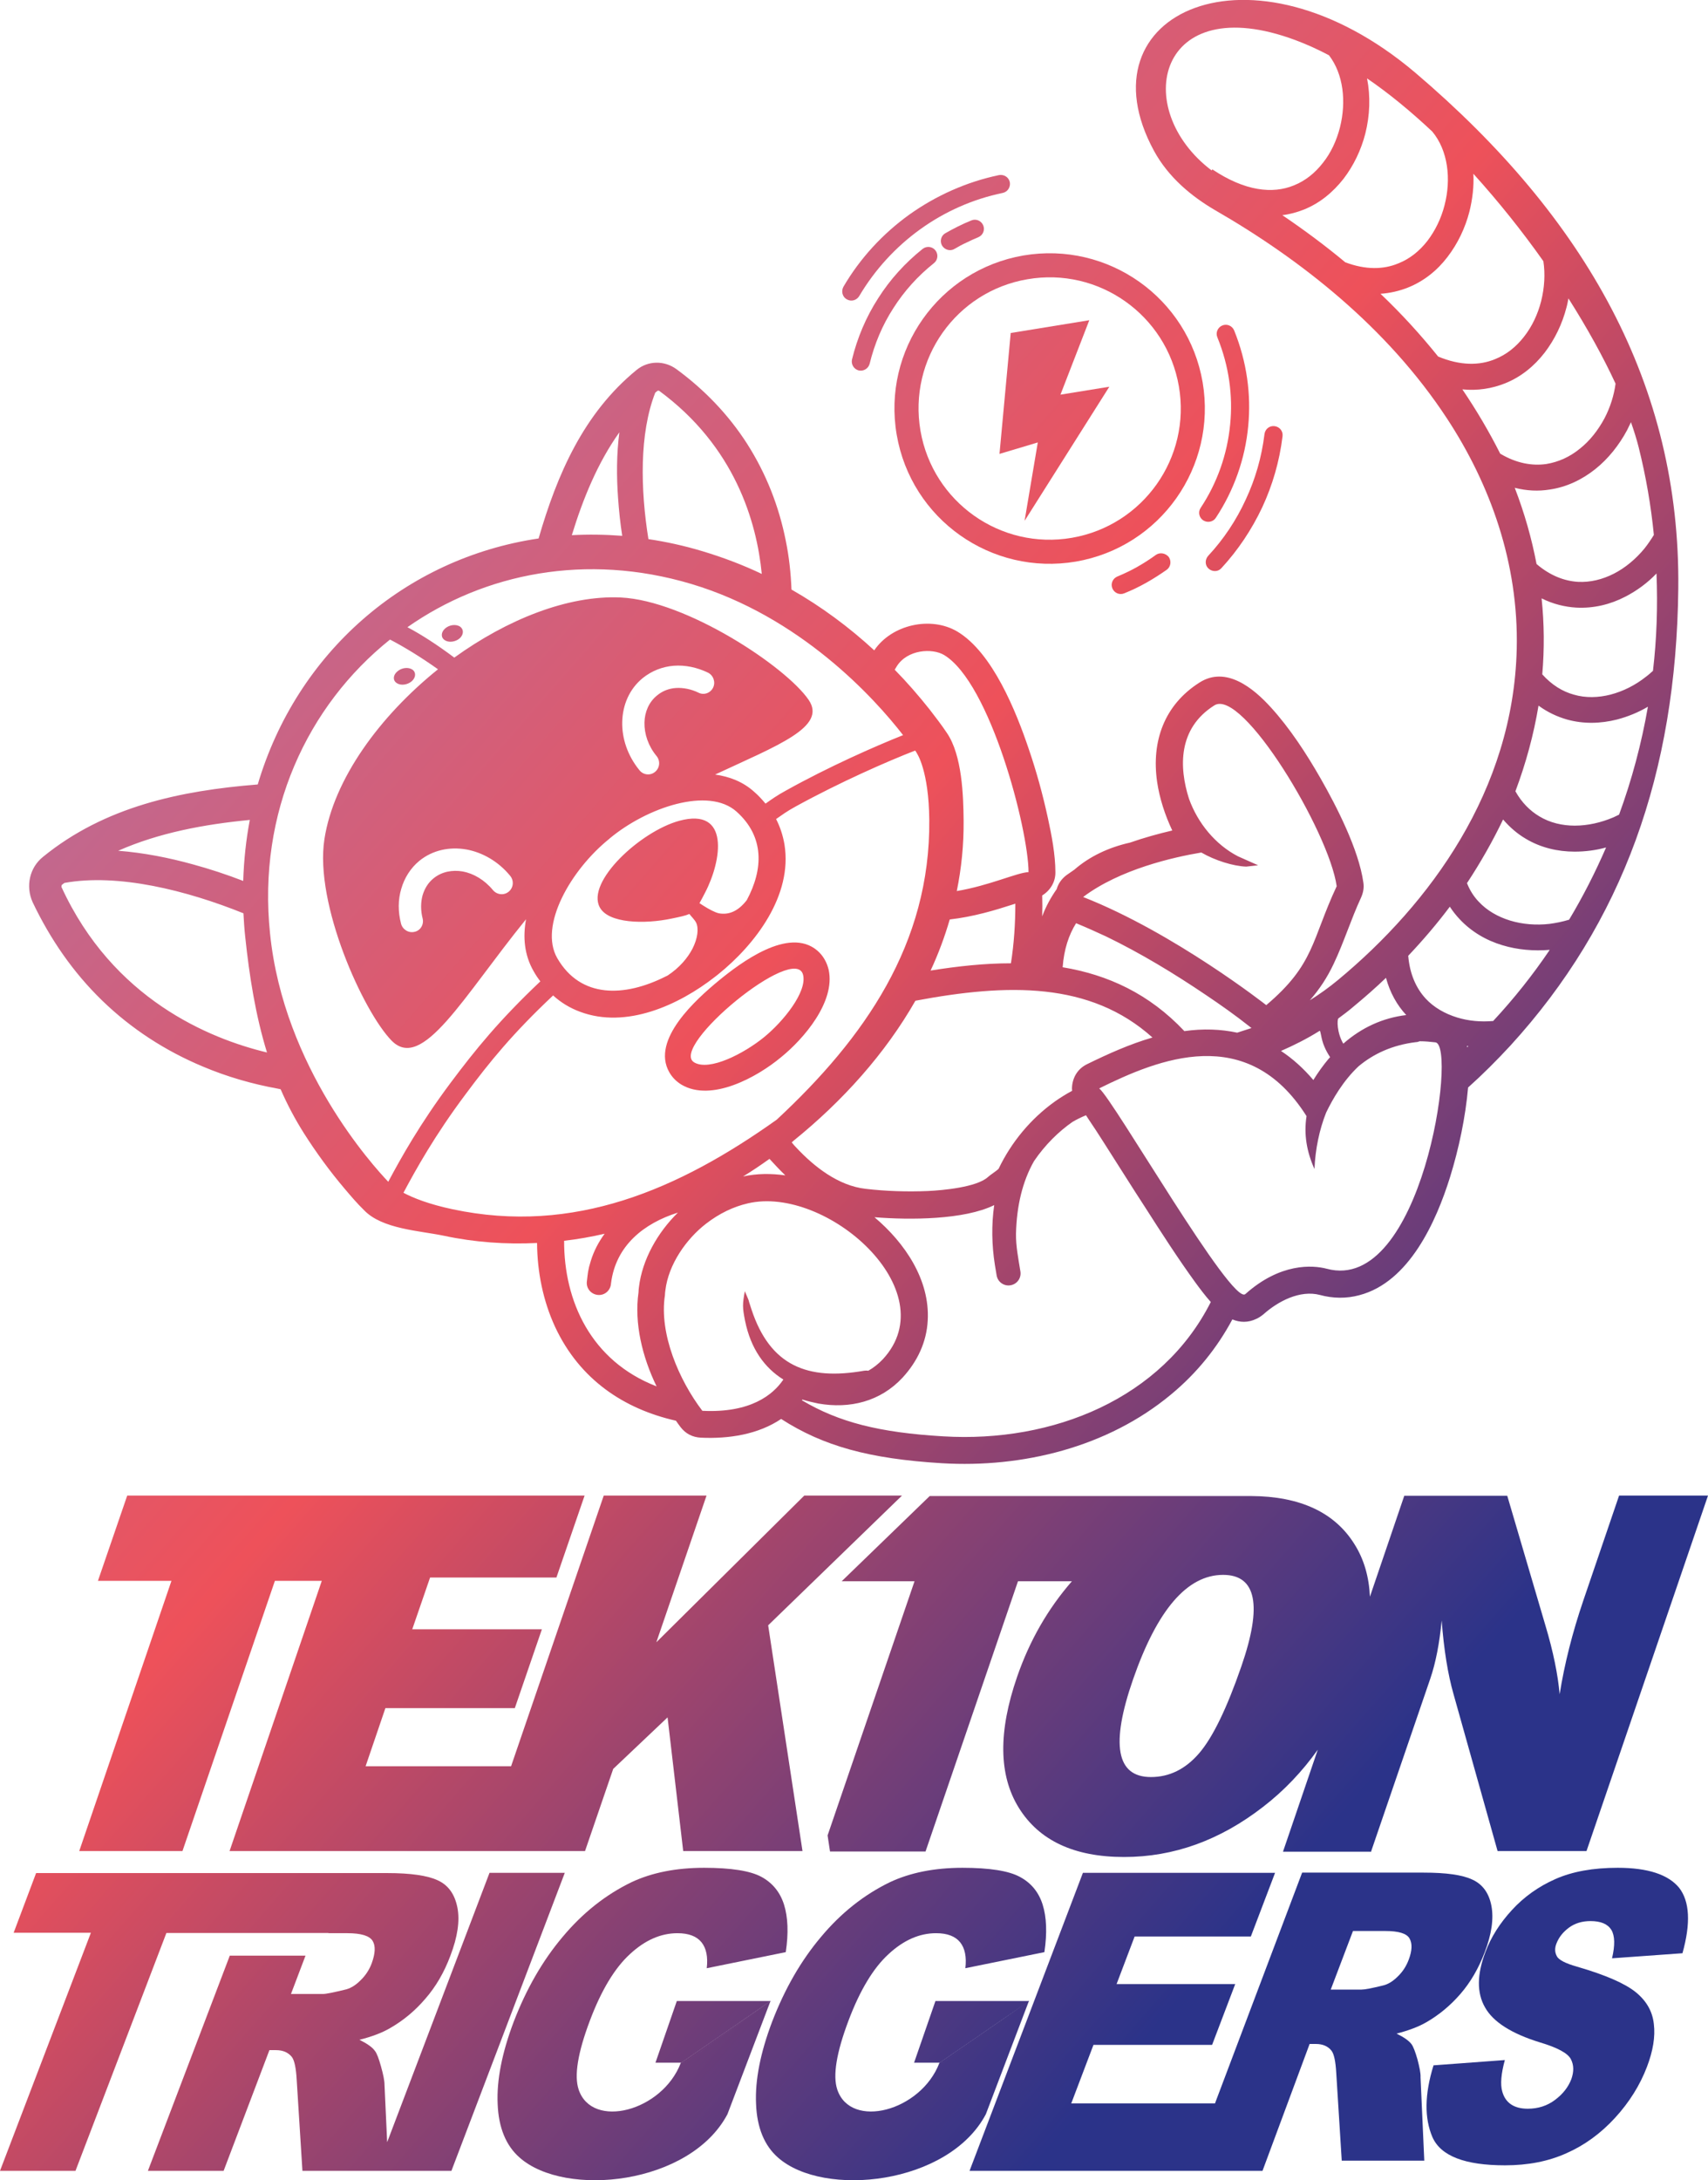<?xml version="1.0" encoding="utf-8"?>
<!-- Generator: Adobe Illustrator 24.0.2, SVG Export Plug-In . SVG Version: 6.00 Build 0)  -->
<svg version="1.1" id="Layer_1" xmlns="http://www.w3.org/2000/svg" xmlns:xlink="http://www.w3.org/1999/xlink" x="0px" y="0px"
	 viewBox="0 0 776 990" style="enable-background:new 0 0 776 990;" xml:space="preserve">
<style type="text/css">
	.st0{fill:none;}
	.st1{fill:url(#SVGID_1_);}
	.st2{fill:url(#SVGID_2_);}
	.st3{fill:url(#SVGID_3_);}
	.st4{fill:url(#SVGID_4_);}
	.st5{fill:url(#SVGID_5_);}
	.st6{fill:url(#SVGID_6_);}
	.st7{fill:url(#SVGID_7_);}
	.st8{fill:url(#SVGID_8_);}
	.st9{fill:url(#SVGID_9_);}
	.st10{fill:url(#SVGID_10_);}
	.st11{fill:url(#SVGID_11_);}
	.st12{fill:url(#SVGID_12_);}
	.st13{fill:url(#SVGID_13_);}
	.st14{fill:url(#SVGID_14_);}
	.st15{fill:url(#SVGID_15_);}
	.st16{fill:url(#SVGID_16_);}
	.st17{fill:url(#SVGID_17_);}
	.st18{fill:url(#SVGID_18_);}
	.st19{fill:url(#SVGID_19_);}
	.st20{fill:url(#SVGID_20_);}
	.st21{fill:url(#SVGID_21_);}
	.st22{fill:url(#SVGID_22_);}
	.st23{fill:url(#SVGID_23_);}
	.st24{fill:url(#SVGID_24_);}
	.st25{fill:url(#SVGID_25_);}
</style>
<g>
	<path class="st0" d="M648.5,109.5c3.6-4.7,6.2-10.3,7.8-16.2c3.1-11.9,1.5-24.9-5.6-33.5c-9.6-9-19.5-17.2-29.6-24.1
		c1.7,8.1,1.3,16.9-0.8,25.1c-1.9,7.4-5.2,14.5-9.9,20.5c-4.7,6.1-10.8,11-18.1,14c-3,1.2-6.3,2.1-9.7,2.5
		c10.2,6.9,19.7,14.1,28.6,21.4c9.4,3.5,17.5,3.2,24.1,0.6C640.5,117.6,645,114,648.5,109.5z"/>
	<path class="st0" d="M679.2,163.1c5.2-2.1,9.7-5.7,13.2-10.2c3.6-4.7,6.3-10.3,7.8-16.2c1.5-6,1.9-12.3,1-18.1
		c-9.6-13.6-20.3-27.1-31.8-39.7c0.3,5.7-0.3,11.6-1.8,17.2c-1.9,7.4-5.2,14.5-9.9,20.5c-4.7,6.1-10.8,11-18.1,14
		c-3.8,1.5-8,2.5-12.4,2.8c9.7,9.2,18.4,18.7,26.2,28.5C663.5,166.1,672.2,166,679.2,163.1z"/>
	<path class="st0" d="M702.3,210.7c5.6-0.8,10.8-3.3,15.2-6.9c4.6-3.7,8.5-8.5,11.3-13.9c2.6-4.9,4.4-10.3,5-15.7
		c-5.6-12.1-12.9-25.3-21.4-38.7c-0.2,1.4-0.5,2.8-0.9,4.1c-1.9,7.4-5.2,14.5-9.9,20.5c-4.7,6.1-10.8,11-18.1,14
		c-5.8,2.3-12.2,3.4-19.3,2.7c6.5,9.6,12.2,19.3,17,29.2C688.8,210.4,695.9,211.6,702.3,210.7z"/>
	<path class="st0" d="M601,74c3.6-4.7,6.3-10.3,7.8-16.2c2.9-11.5,1.6-24.1-5-32.7c-5.1-2.7-10.2-5-15.3-6.9
		c-62.7-23.3-75.1,31.2-38,59.2l0.3-0.5c14.9,10,27.5,11.2,37.1,7.3C593.1,82.2,597.5,78.5,601,74z"/>
	<path class="st0" d="M716.3,275.9c-5.3-0.3-10.6-1.6-15.8-4.2c1.2,11.5,1.3,23,0.3,34.5c4.3,4.8,9.2,7.8,14.3,9.2
		c5.4,1.5,11.2,1.4,16.7,0c5.7-1.5,11.2-4.3,16.1-8.1c1.1-0.9,2.2-1.8,3.2-2.7c1.7-14.5,2.3-29.3,1.7-44.1
		c-4.2,4.2-8.9,7.8-14.1,10.5C731.7,274.5,724.1,276.4,716.3,275.9z"/>
	<path class="st0" d="M662,462c5.2,1.6,10.8,2.1,16.4,1.6c9.4-10.1,18-20.9,25.7-32.3c-7.2,0.7-14.6,0-21.5-2.1
		c-7.4-2.2-14.2-6.2-19.5-11.9c-1.6-1.7-3.1-3.6-4.4-5.6c-5.7,7.6-12,15-18.9,22.2c0.7,8.3,3.6,14.7,7.9,19.4
		C651.6,457.5,656.5,460.3,662,462z"/>
	<path class="st0" d="M699.2,370.7c4.9,2.9,10.4,4.2,16.1,4.2c5.9,0,12-1.3,17.6-3.8c0.9-0.4,1.7-0.8,2.5-1.2
		c5.8-15.9,10.2-32.3,13.1-49c-4.4,2.6-9.1,4.6-14,5.8c-7.5,1.9-15.3,2.1-22.8,0c-4.5-1.3-8.8-3.3-12.9-6.3
		c-2.1,13.1-5.7,26.1-10.7,38.9C691.2,364.5,695,368.2,699.2,370.7z"/>
	<path class="st0" d="M638.8,461c-4.1-4.6-7.3-10.2-9.2-16.9c-4.7,4.5-9.6,8.8-14.8,13.1c-2.3,1.9-4.5,3.6-6.8,5.3
		c-0.7,0.5-0.7,6.5,2.2,11.5C618.5,466.7,628.1,462.2,638.8,461z"/>
	<path class="st0" d="M607.3,402.3c-3.5-24.8-42.9-90.1-55.6-82.1c-16.4,10.5-16,28.1-11.5,42.4c4,11.1,12,20.9,22.2,26.1l9.2,4.1
		l-5.4,0.6c-5.9-0.2-14.2-2.9-20.4-6.4c-12.6,2.1-37,7.6-53.7,20.1c41.2,16.2,83.2,49.1,83.2,49.1
		C597.3,437.7,595.7,426.9,607.3,402.3z"/>
	<path class="st0" d="M666.6,475.5c0.2-0.2,0.4-0.3,0.5-0.5c-0.2,0-0.4,0-0.6-0.1C666.5,475.1,666.6,475.3,666.6,475.5z"/>
	<path class="st0" d="M686,418c5.6,1.7,11.8,2.2,17.9,1.5c3-0.4,6-1,8.9-1.9c6.3-10.6,11.9-21.5,16.8-32.8
		c-4.7,1.3-9.5,1.9-14.3,1.9c-7.7,0-15.4-1.8-22.1-5.8c-3.8-2.2-7.3-5.2-10.4-8.8c-4.6,9.8-10.1,19.5-16.5,29c1.4,3.2,3.2,6,5.3,8.4
		C675.5,413.5,680.5,416.4,686,418z"/>
	<path class="st0" d="M596.7,490.4c2.1-3.3,4.4-6.6,6.9-9.6c0.2-0.3,0.4-0.5,0.7-0.8c-0.9-1.5-1.9-3.1-2.6-4.8
		c-1.6-3.6-1.6-7.5-2.2-7.1c-5.9,3.6-11.8,6.6-17.5,9C587.3,480.7,592.2,485.1,596.7,490.4z"/>
	<path class="st0" d="M364.9,442.8c-3.3-15.2-61.3,32.7-49.5,39.6c6.9,4.1,22.6-3.9,31.7-11.4l0,0l0,0
		C356,463.7,366.6,450.5,364.9,442.8z"/>
	<path class="st0" d="M418.2,195.5c5.6,32.4,36.4,54.2,68.8,48.6c32.4-5.6,54.2-36.4,48.6-68.8c-5.6-32.4-36.3-54.2-68.8-48.6
		C434.4,132.3,412.6,163.1,418.2,195.5z M459.2,151.2l35.7-5.8l-13.1,33.8l22.2-3.6l-38.5,60.9l5.9-35.6l-17.4,5.2
		C454.1,206.2,454.1,206.2,459.2,151.2z"/>
	<path class="st0" d="M422,372.2c-0.2-22.4-5.6-30.2-5.6-30.2s-0.3-0.4-0.8-1.3c-12.3,4.8-34.1,14.3-54.3,25.4
		c-4.2,2.3-6,3.7-8.9,5.7c1.9,3.6,3.2,7.4,3.8,11.5c3.8,23.2-13.3,45.4-30.1,59c-0.5,0.4-0.9,0.8-1.4,1.1l0,0
		c-16.5,12.9-40.4,23.8-61.4,15.9c-4.6-1.7-8.6-4.3-12.2-7.4c-18.2,17.2-28.7,30.1-39.8,44.9c-13.9,18.7-22.6,34.2-28.2,44.7
		c4.4,2.3,11.5,5.2,22.4,7.5c55.1,11.7,102.8-9.1,147-40.9C392.6,471.2,422.5,428.6,422,372.2z M309.5,492.6
		c-2.3-1.4-4.2-3.2-5.5-5.6c-8.5-14.9,12.4-33.3,22.3-41.5l0,0c10-8.3,31.8-24.8,44.9-13.8c2.7,2.3,4.5,5.4,5.2,8.8
		c3.2,14.5-11.3,31.3-21.7,39.8C344,489.1,323.2,500.7,309.5,492.6z"/>
	<path class="st0" d="M555.7,715.1c-16.3,0-30,15.8-40.9,47.4c-10.3,29.6-7.5,44.4,8.1,44.4c8.4,0,15.7-3.6,21.9-10.8
		c6.2-7.2,12.6-20.4,19.2-39.5C573.6,728.9,570.8,715.1,555.7,715.1z"/>
	<path class="st0" d="M652.2,473.5c-2.5-0.4-4.9-0.6-7.2-0.5c-0.5,0.2-1.1,0.4-1.7,0.4c-10.7,1.3-19.3,5.2-26.1,11
		c-7,6.6-11.7,14.9-14.7,21c-3.1,7.9-4.9,16.6-5.3,25.6c-3.5-7.8-4.9-15.7-3.6-24c-26.9-42.6-67.4-25.9-94.2-12.6
		c6.4,5,60.3,98.8,66.4,93.4c15.9-14.2,30.5-13.2,37-11.5C645.9,587.7,662.1,474.9,652.2,473.5z"/>
	<path class="st0" d="M298.5,315.9c2.5-2,5.4-3.1,8.6-3.4c3.4-0.3,6.9,0.4,10.2,2.1c2.5,1.2,5.5,0.2,6.7-2.3
		c1.2-2.5,0.1-5.6-2.4-6.8c-5-2.4-10.3-3.5-15.5-3.1c-5.1,0.4-10,2.2-14.1,5.6c-6,4.9-9.1,12.1-9.3,19.8c-0.2,7.5,2.4,15.4,7.8,22
		c1.8,2.2,5,2.5,7.1,0.8c2.2-1.8,2.5-5,0.7-7.2c-3.8-4.6-5.6-10.1-5.4-15.1C292.9,323.3,294.8,318.9,298.5,315.9z"/>
	<path class="st0" d="M338.6,599.6c-1.3-6.2-1.2-7.4-0.1-13.4c2.9,7.1,0.6,1.1,3,8.2c8.5,25.8,25.6,32.3,51.2,27.9
		c0.6-0.1,1.3-0.1,1.9,0c2.3-1.3,4.5-3,6.6-5.2c28.9-31.2-25.7-79-61.3-70.8c-6.5,1.5-12.9,4.5-19.1,9.3c-8.8,6.9-17,18.5-18.4,30.2
		c-0.1,0.7-0.2,1.5-0.2,2.2c-2.8,17.5,6.4,38.6,17,52.5c22.1,1.1,32.2-7.4,36.6-13.9c0.1-0.1,0.2-0.3,0.3-0.4
		C347.5,621,341.2,612.4,338.6,599.6z"/>
	<path class="st0" d="M276.7,380.9L276.7,380.9c-17.6,14.1-32.2,39.6-23.7,54.2c10.6,18.3,30.5,17.7,49.2,8.3c0.3-0.2,0.6-0.3,1-0.5
		c5.3-3.5,9-7.9,11.2-12.1l0,0c2.4-4.7,2.9-9.2,1.7-11.8c-0.7-1.4-2-2.7-3.1-4c-1.8,0.8-4.2,1.3-8.1,2.1
		c-12.4,2.5-28.7,2.1-32.6-5.1c-6.3-11.6,18.5-34.5,36.1-39.3c23.2-6.3,19.5,18,11.7,32.7c-1,1.9-1.8,3.4-2.5,4.7
		c0.5,0.4,1.1,0.7,1.7,1.1c2.5,1.6,5.3,3.2,7.1,3.5c4.4,0.9,8.8-0.8,12.7-6c7.5-14,8.1-28.9-4.7-40.2
		C321.9,357.2,294.1,366.5,276.7,380.9L276.7,380.9z"/>
	<path class="st0" d="M520.4,548.5c-6.3-9.9-12.5-19.8-18.9-29.6c-2.3-3.6-4.6-7.2-7-10.7c-0.3-0.5-0.7-1.1-1.1-1.7
		c-2.1,0.9-4.2,1.9-6.1,3c-6.2,4.2-12.4,10.2-17.5,17.8c-5.3,9.3-7.9,20.5-8.2,32.9c-0.1,5.7,1,11.5,2,17.2c0.5,3-1.5,5.8-4.5,6.3
		c-3,0.5-5.8-1.5-6.3-4.5l-0.8-4.8c-1.4-8.9-1.6-18.1-0.3-27.1c-13.6,6.7-38.3,6.8-54.4,5.5c13.9,11.7,25.1,28.4,24.2,46.8
		c-0.5,9.9-4.6,18.8-11.4,26c-10.1,10.9-24,14.3-38.3,11.8c-2.3-0.4-4.8-1-7.2-1.8c-0.1,0.1-0.2,0.2-0.3,0.3
		c16.8,10.1,35.3,14.7,64.3,16.4c49.9,3,99.4-17.2,121.4-60.9c-2.5-2.9-4.9-6-7.1-9C535,571.4,527.6,559.9,520.4,548.5z"/>
	<path class="st0" d="M337.7,534.2c6.3-1.4,12.8-1.4,19.2-0.5c-2.6-2.5-5-5-7.1-7.5C345.8,529,341.8,531.6,337.7,534.2z"/>
	<path class="st0" d="M289.9,586.9c0.1-0.8,0.1-1.6,0.2-2.4c1.5-12.6,8.6-24.8,17.7-33.8c-15.2,4.8-28.3,14.9-30.4,32.2
		c-0.2,3-2.7,5.3-5.8,5.2c-3-0.2-5.3-2.7-5.2-5.8c0.5-4.4,0.4-5.4,1.8-9.6c1.5-4.6,3.6-8.7,6.3-12.4c-6.1,1.4-12.2,2.4-18.4,3.2
		c-0.2,27.4,12.2,54.6,41.8,66.2C291.6,616.1,287.9,600.8,289.9,586.9z"/>
	<path class="st0" d="M716.9,264.2c5.6,0.3,11.2-1.1,16.3-3.7c5.3-2.7,10-6.7,13.9-11.4c1.6-2,3.1-4,4.3-6.2
		c-1.3-13.3-3.6-26.6-6.9-39.8c-0.9-3.6-2.1-7.4-3.5-11.4c-0.6,1.3-1.1,2.5-1.8,3.7c-3.6,6.8-8.5,12.9-14.4,17.6
		c-6.1,4.8-13.1,8.2-20.8,9.3c-5.1,0.7-10.4,0.5-15.8-0.8c4.4,11.4,7.7,22.9,10,34.5C704.3,261.3,710.7,263.8,716.9,264.2z"/>
	<path class="st0" d="M110.5,400c0.3-9.5,1.3-18.8,3-27.7c-20.7,2-41.3,5.8-59.9,14c11.6,0.9,23.2,3.2,34,6.2
		C95.4,394.6,103,397.2,110.5,400z"/>
	<path class="st0" d="M121.4,477.7c-5.2-16.8-8.1-34.5-9.9-52.6c-0.4-3.6-0.6-7.1-0.8-10.6c-25.7-10.4-56.8-18.2-81.3-13.8
		c-0.4,0.3-0.9,0.7-1.3,1c0,0.2-0.1,0.5-0.1,0.7C51.4,453.6,95.2,471.5,121.4,477.7z"/>
	<path class="st0" d="M176.3,536.7c5.7-10.7,14.5-26.2,28.3-44.9c11.3-15.1,22.1-28.4,40.8-46.1c-1.1-1.4-2.1-3-3-4.5
		c-4.3-7.4-5-15.6-3.5-23.7c-28.7,35.2-47.1,69.4-61.1,55.1c-12.8-13.1-35-61.9-30.5-91.5c4.2-27.2,25-55.8,51.6-77.1
		c-7.6-5.4-15.1-10-21.8-13.5c-37.6,30-60.3,78.3-54.6,133.7C128.9,484.9,169.5,529.6,176.3,536.7z M180.4,304.9
		c1.9-1.7,5-2.1,6.8-0.9c1.8,1.2,1.8,3.6-0.2,5.3c-1.9,1.7-5,2.1-6.8,0.9C178.4,309,178.5,306.6,180.4,304.9z"/>
	<path class="st0" d="M640,889.9c1.6-4.2,1.7-7.5,0.4-9.7c-1.3-2.3-5-3.4-11.1-3.4h-14.6l-10.1,26.6h14c1.5,0,4.7-0.6,9.5-1.8
		c2.4-0.5,4.7-1.9,6.9-4.1C637.2,895.3,638.9,892.8,640,889.9z"/>
	<path class="st0" d="M538,468c8.6-1.1,16.6-0.9,24,0.7c2.2-0.6,4.4-1.3,6.5-2.1c-0.3-0.2-0.6-0.4-0.9-0.7
		c-6.3-5-13.2-9.7-19.8-14.3c-14.4-9.8-29.7-19-45.4-26.6c-4.5-2.2-9-4.2-13.6-6c-3.3,5.3-5.5,11.8-6.1,19.8
		C503.2,442.4,522,451,538,468z"/>
	<path class="st0" d="M197,398.9c3.7-3,8.4-4,13.2-3.1c5,0.9,10,3.7,13.7,8.4c1.8,2.2,5,2.5,7.2,0.8c2.1-1.8,2.5-5,0.7-7.2
		c-5.4-6.6-12.6-10.7-20-12c-7.6-1.3-15.3,0.3-21.3,5.2c-4.1,3.4-6.8,7.8-8.2,12.7c-1.4,5-1.4,10.4-0.1,15.8
		c0.7,2.7,3.5,4.4,6.2,3.7c2.7-0.7,4.3-3.4,3.6-6.1c-0.9-3.6-0.9-7.2,0-10.4C192.9,403.6,194.6,400.9,197,398.9z"/>
	<path class="st0" d="M282.7,243.4c-0.9-5.8-1.5-11.5-1.9-17.3c-0.6-9.6-0.6-19.8,0.6-29.7c-9.9,13.9-16.5,30.1-21.6,46.8
		C267.3,242.7,274.9,242.7,282.7,243.4z"/>
	<path class="st0" d="M430.2,332.8c6.9,10.1,7.5,28.3,7.6,39.9c0.1,10.9-1,21.6-3.1,31.9c14.9-2.5,27.4-8.4,32.6-8.6
		c-0.1-19.6-17.4-86-38.4-98.6c-5.4-3.2-16.7-2.5-21.5,5.2c-0.3,0.5-0.6,1-0.9,1.6c5.6,5.7,10.9,11.8,15.9,18.1
		C425.2,325.7,427.9,329.2,430.2,332.8z"/>
	<path class="st0" d="M461.2,410.3c-4.7,1.5-9.4,3-14.2,4.2c-5.1,1.3-10.3,2.3-15.4,2.9c-2.3,8-5.2,15.7-8.7,23.2
		c12.4-2,24.6-3.3,36.6-3.4c1.4-8.8,2-17.9,2-27.1L461.2,410.3z"/>
	<path class="st0" d="M319.2,250.3c9.3,2.8,18.3,6.2,26.9,10.3c-2.3-23.6-12.1-57.9-46.7-83.2c-0.2,0-0.4,0-0.6,0
		c-0.4,0.3-0.7,0.6-1.1,0.9c-7.4,18.6-6.8,44.1-3.1,66.5C302.8,246,311,247.9,319.2,250.3z"/>
	<path class="st0" d="M281.9,271.1c29.8,1.4,75.2,31.4,85.4,46.5c8.4,12.3-14,20.6-42.5,33.9c6.5,0.8,12.6,3.2,17.7,7.8
		c1.9,1.7,3.6,3.5,5.2,5.4c3.1-2.1,5.1-3.6,9.4-6c19.5-10.8,40.3-20,53.1-25.1c-13.1-16.7-46.7-53.9-96.4-68.7
		c-47.5-14.1-93.7-4.9-128.9,19.5c6.3,3.3,13.6,8.1,21.3,13.8C230.3,281,257.9,270,281.9,271.1z M202,290.8
		c-1.9-1.2-1.8-3.6,0.1-5.3c1.9-1.7,5-2.1,6.8-0.9c1.8,1.2,1.8,3.6-0.2,5.3C206.9,291.6,203.8,292,202,290.8z"/>
	<path class="st0" d="M415.8,454.4c-13.7,24.1-33,45.6-55.4,63.6c-0.3,0.2-0.6,0.4-0.8,0.7c0.7,0.8,1.3,1.5,2,2.3
		c8.2,8.8,19.2,17.4,31.5,18.8c9.3,1.1,19.1,1.4,28.4,1c6.6-0.3,22.1-1.7,27.2-6.3c1.4-1.2,3.7-2.6,4.9-3.8
		c5.7-12,14.6-22.7,25.5-30.5c2.4-1.7,5.1-3.4,7.9-4.9c0-0.7,0-1.5,0-2.3c0.4-4.3,2.9-7.9,6.8-9.8c9.6-4.7,19.4-9.1,29.7-12.1
		C495.3,445.7,457.9,446.5,415.8,454.4z"/>
	<linearGradient id="SVGID_1_" gradientUnits="userSpaceOnUse" x1="166.114" y1="-70.709" x2="860.4" y2="538.72">
		<stop  offset="0" style="stop-color:#A477B1"/>
		<stop  offset="0.511" style="stop-color:#EE515A"/>
		<stop  offset="1" style="stop-color:#2B3389"/>
	</linearGradient>
	<path class="st1" d="M425,113.7c-1.4-1.8-4-2.1-5.8-0.7c-8,6.4-14.8,13.9-20.2,22.4c-5.5,8.5-9.5,18-11.9,27.8
		c-0.5,2.2,0.8,4.4,3,5c2.2,0.5,4.4-0.8,5-3c2.2-9,5.8-17.6,10.8-25.3c4.9-7.7,11.1-14.6,18.4-20.4
		C426.1,118.1,426.4,115.5,425,113.7z"/>
	<linearGradient id="SVGID_2_" gradientUnits="userSpaceOnUse" x1="188.358" y1="-96.05" x2="882.644" y2="513.378">
		<stop  offset="0" style="stop-color:#A477B1"/>
		<stop  offset="0.511" style="stop-color:#EE515A"/>
		<stop  offset="1" style="stop-color:#2B3389"/>
	</linearGradient>
	<path class="st2" d="M384.7,135.9c2,1.2,4.5,0.5,5.7-1.5c7.1-12,16.6-22.3,27.7-30.3c11.1-8,23.9-13.7,37.5-16.5
		c2.2-0.5,3.6-2.6,3.2-4.9c-0.5-2.2-2.6-3.6-4.9-3.2c-14.8,3.1-28.6,9.3-40.7,17.9c-12.1,8.7-22.4,19.8-30,32.8
		C382.1,132.2,382.7,134.8,384.7,135.9z"/>
	<linearGradient id="SVGID_3_" gradientUnits="userSpaceOnUse" x1="-22.301" y1="143.941" x2="671.985" y2="753.37">
		<stop  offset="0" style="stop-color:#A477B1"/>
		<stop  offset="0.511" style="stop-color:#EE515A"/>
		<stop  offset="1" style="stop-color:#2B3389"/>
	</linearGradient>
	<path class="st3" d="M376.5,440.4c-0.8-3.4-2.5-6.5-5.2-8.8c-13-11-34.9,5.6-44.9,13.8l0,0c-9.9,8.2-30.8,26.7-22.3,41.5
		c1.3,2.3,3.2,4.2,5.5,5.6c13.7,8.1,34.5-3.5,45.2-12.4C365.2,471.7,379.6,454.9,376.5,440.4z M347.2,470.9L347.2,470.9L347.2,470.9
		c-9.2,7.5-24.9,15.6-31.8,11.5c-11.7-6.9,46.2-54.8,49.5-39.6C366.6,450.5,356,463.7,347.2,470.9z"/>
	<linearGradient id="SVGID_4_" gradientUnits="userSpaceOnUse" x1="196.17" y1="-104.949" x2="890.455" y2="504.479">
		<stop  offset="0" style="stop-color:#A477B1"/>
		<stop  offset="0.511" style="stop-color:#EE515A"/>
		<stop  offset="1" style="stop-color:#2B3389"/>
	</linearGradient>
	<path class="st4" d="M433.7,113c1.7-1,3.5-2,5.3-2.8c1.8-0.9,3.6-1.7,5.5-2.5c2.1-0.9,3.1-3.3,2.2-5.4c-0.9-2.1-3.3-3.1-5.4-2.2
		c-2,0.8-4,1.7-6,2.7c-2,1-3.9,2-5.8,3.1c-2,1.1-2.6,3.7-1.5,5.6C429.2,113.5,431.8,114.2,433.7,113z"/>
	<linearGradient id="SVGID_5_" gradientUnits="userSpaceOnUse" x1="5.562" y1="112.199" x2="699.848" y2="721.627">
		<stop  offset="0" style="stop-color:#A477B1"/>
		<stop  offset="0.511" style="stop-color:#EE515A"/>
		<stop  offset="1" style="stop-color:#2B3389"/>
	</linearGradient>
	<path class="st5" d="M209,284.5c-1.9-1.2-4.9-0.8-6.8,0.9c-1.9,1.7-2,4.1-0.1,5.3c1.8,1.2,4.9,0.8,6.8-0.9
		C210.7,288.1,210.8,285.8,209,284.5z"/>
	<linearGradient id="SVGID_6_" gradientUnits="userSpaceOnUse" x1="87.883" y1="18.415" x2="782.169" y2="627.844">
		<stop  offset="0" style="stop-color:#A477B1"/>
		<stop  offset="0.511" style="stop-color:#EE515A"/>
		<stop  offset="1" style="stop-color:#2B3389"/>
	</linearGradient>
	<path class="st6" d="M46.4,454.3c13.3,12.9,28.8,22.9,45.8,30c10.9,4.6,22.3,7.9,33.9,10c0.5,0.1,1,0.2,1.4,0.3
		c3,6.9,6.5,13.5,10.6,20c5.6,8.8,11.8,17.3,18.6,25.3c2.8,3.3,5.6,6.6,8.7,9.6c8.2,8.6,25.2,9.3,36.2,11.6c14,3,28.3,4,42.4,3.3
		c0.1,13.1,2.7,26.2,8.2,38.1c11.2,24,31.4,37.3,54.9,42.6c0.7,1,1.4,2,2.1,2.9c2.3,3,5.4,4.6,9.2,4.8c12.8,0.6,26.1-1.5,36.5-8.5
		c19.1,12.3,40,18.1,73,20.1c36.8,2.2,75.3-7.3,104-31.1c12-9.9,21.2-21.5,28-34.2c3.4,1.4,7.1,1.6,11-0.3c1.1-0.5,2.1-1.2,3.1-2
		c6.6-5.9,16.6-11.2,25.7-8.8c5.9,1.6,12,1.7,17.9,0.1c22.6-5.9,34.9-33.4,41.2-53.6c4-12.9,7-27.1,8.2-40.7
		c6.6-5.9,13-12.3,19.2-19c51.1-55.9,75.4-123.9,76.3-207.6c1-92.2-42-168.3-119.5-234.2C568.5-30.1,490.2,5.8,524.3,68.5
		c6.6,12.1,17.1,20.7,27.7,26.9c38.9,22.4,78.3,53.3,105.4,94.6c19.7,30,32.6,65.8,31.7,104.6c-1.5,64.3-39.4,115.7-81.1,150.3
		c-4.1,3.4-8.4,6.5-12.9,9.3c4.3-4.9,7.9-10.3,10.9-16.7c4.6-9.7,7.8-20.1,12.4-30c1-2.3,1.4-4.5,1-6.9
		c-2.1-14.8-12.1-34.4-19.5-47.3c-6.3-11-13.9-22.7-22.5-32.1c-7.8-8.6-20.3-19-32.4-11.3c-16.1,10.2-21.9,26.8-19.3,45
		c1.1,7.6,3.6,15.2,6.9,22.2c-6.4,1.5-12.9,3.3-19.2,5.5c-9.8,2.2-18.4,6.3-25.3,12.3c-1.2,0.8-2.4,1.7-3.6,2.5
		c-2.2,1.7-3.7,3.8-4.4,6.3c-2.6,3.7-4.9,7.8-6.6,12.4c0.1-3.2,0.1-6.3,0-9.5c3.6-2.2,6.1-6.1,6-10.6c0-7.8-1.7-16.8-3.4-24.5
		c-2.3-10.6-5.2-21.2-8.7-31.4c-5.7-16.9-16.4-43.7-32.4-53.3c-12.1-7.2-29.9-3.2-37.8,8.5c-11.5-10.6-24.1-19.9-37.6-27.6
		c-0.3-7.5-1.1-14.9-2.6-22.2c-3.1-15.6-8.9-30.4-17.5-43.9c-8.5-13.3-19.5-24.7-32.2-34c-5.5-4-12.9-3.9-18.1,0.4
		c-24.1,19.7-36.1,47.5-44.5,76.5c-60.8,9-109.9,52-127.6,111.7c-35.1,2.8-69.5,10-97.6,32.9c-6.1,4.9-7.9,13.3-4.7,20.5
		C22.8,426.4,33.2,441.5,46.4,454.3z M205.7,549.1c-10.9-2.3-18.1-5.2-22.4-7.5c5.6-10.5,14.2-26,28.2-44.7
		c11-14.8,21.5-27.7,39.8-44.9c3.5,3.2,7.6,5.7,12.2,7.4c21,7.9,44.9-3,61.4-15.9l0,0c0.5-0.4,0.9-0.7,1.4-1.1
		c16.8-13.5,33.9-35.8,30.1-59c-0.7-4.1-2-8-3.8-11.5c2.9-2,4.7-3.4,8.9-5.7c20.2-11.1,41.9-20.6,54.3-25.4c0.6,0.8,0.8,1.3,0.8,1.3
		s5.4,7.8,5.6,30.2c0.5,56.3-29.4,99-69.3,136.1C308.5,540,260.8,560.8,205.7,549.1z M298.3,343.3c1.8,2.2,1.5,5.4-0.7,7.2
		c-2.2,1.8-5.4,1.4-7.1-0.8c-5.4-6.6-8-14.5-7.8-22c0.2-7.7,3.3-14.9,9.3-19.8c4.1-3.3,9-5.2,14.1-5.6c5.1-0.4,10.5,0.7,15.5,3.1
		c2.5,1.2,3.6,4.3,2.4,6.8c-1.2,2.5-4.2,3.6-6.7,2.3c-3.3-1.6-6.9-2.3-10.2-2.1c-3.1,0.2-6.1,1.3-8.6,3.4c-3.7,3-5.6,7.5-5.7,12.3
		C292.7,333.2,294.5,338.7,298.3,343.3z M334.6,368.5c12.8,11.4,12.2,26.2,4.7,40.2c-4,5.2-8.3,6.8-12.7,6c-1.8-0.4-4.6-1.9-7.1-3.5
		c-0.6-0.4-1.2-0.8-1.7-1.1c0.7-1.2,1.5-2.8,2.5-4.7c7.7-14.7,11.4-39-11.7-32.7c-17.6,4.8-42.4,27.7-36.1,39.3
		c3.9,7.3,20.3,7.7,32.6,5.1c3.9-0.8,6.3-1.3,8.1-2.1c1,1.3,2.4,2.6,3.1,4c1.2,2.6,0.7,7.1-1.7,11.8l0,0c-2.2,4.2-5.9,8.6-11.2,12.1
		c-0.3,0.2-0.6,0.3-1,0.5c-18.7,9.4-38.6,10-49.2-8.3c-8.5-14.7,6.1-40.1,23.6-54.2l0.1-0.1l0.1-0.1
		C294.1,366.5,321.9,357.2,334.6,368.5z M356.8,533.7c-6.4-0.9-12.9-0.9-19.2,0.5c4.1-2.5,8.1-5.2,12-8
		C351.8,528.6,354.2,531.2,356.8,533.7z M256.3,563.4c6.2-0.7,12.3-1.8,18.4-3.2c-2.7,3.7-4.9,7.8-6.3,12.4
		c-1.3,4.2-1.3,5.3-1.8,9.6c-0.2,3,2.1,5.6,5.2,5.8c3,0.2,5.6-2.1,5.8-5.2c2.1-17.3,15.1-27.4,30.4-32.2c-9.2,9-16.2,21.3-17.7,33.8
		c-0.1,0.8-0.2,1.6-0.2,2.4c-2,14,1.7,29.3,8.2,42.7C268.5,618,256.2,590.8,256.3,563.4z M355.7,626.7c-4.5,6.5-14.6,15-36.6,13.9
		c-10.6-13.9-19.7-35-17-52.5c0-0.7,0.1-1.5,0.2-2.2c1.4-11.8,9.5-23.3,18.4-30.2c6.2-4.8,12.6-7.8,19.1-9.3
		c35.6-8.3,90.2,39.6,61.3,70.8c-2.1,2.2-4.3,3.9-6.6,5.2c-0.6-0.1-1.2-0.1-1.9,0c-25.6,4.5-42.7-2.1-51.2-27.9
		c-2.4-7.1,0-1.1-3-8.2c-1.1,6-1.1,7.3,0.1,13.4c2.6,12.8,8.9,21.4,17.4,26.7C355.9,626.4,355.8,626.6,355.7,626.7z M428.6,652.2
		c-29-1.7-47.5-6.4-64.3-16.4c0.1-0.1,0.2-0.2,0.3-0.3c2.5,0.8,4.9,1.3,7.2,1.8c14.3,2.5,28.2-0.9,38.3-11.8
		c6.7-7.3,10.9-16.1,11.4-26c1-18.3-10.3-35.1-24.2-46.8c16.1,1.3,40.8,1.2,54.4-5.5c-1.3,9-1.1,18.2,0.3,27.1l0.8,4.8
		c0.5,3,3.3,5,6.3,4.5c3-0.5,5-3.3,4.5-6.3c-0.9-5.6-2.1-11.5-2-17.2c0.3-12.4,2.9-23.6,8.2-32.9c5.1-7.5,11.3-13.5,17.5-17.8
		c1.9-1.1,3.9-2.1,6.1-3c0.4,0.6,0.8,1.2,1.1,1.7c2.4,3.5,4.7,7.1,7,10.7c6.3,9.8,12.5,19.8,18.9,29.6c7.3,11.4,14.7,22.9,22.6,33.8
		c2.2,3,4.6,6.2,7.1,9C528,635,478.5,655.2,428.6,652.2z M602.8,576.1c-6.5-1.7-21.1-2.7-37,11.5c-6.1,5.4-60-88.4-66.4-93.4
		c26.9-13.3,67.3-30,94.2,12.6c-1.3,8.3,0.1,16.2,3.6,24c0.4-9,2.2-17.8,5.3-25.6c3-6.2,7.7-14.4,14.7-21c6.8-5.7,15.4-9.7,26.1-11
		c0.6,0,1.2-0.2,1.7-0.4c2.3,0,4.7,0.2,7.2,0.5C662.1,474.9,645.9,587.7,602.8,576.1z M666.6,475.5c0-0.2-0.1-0.4-0.1-0.6
		c0.2,0,0.4,0.1,0.6,0.1C666.9,475.2,666.8,475.4,666.6,475.5z M751,304.6c-1,0.9-2.1,1.9-3.2,2.7c-4.8,3.8-10.3,6.6-16.1,8.1
		c-5.5,1.4-11.3,1.6-16.7,0c-5.1-1.4-10-4.4-14.3-9.2c1-11.5,0.9-23-0.3-34.5c5.2,2.6,10.6,3.9,15.8,4.2c7.8,0.4,15.4-1.4,22.3-5
		c5.2-2.7,10-6.2,14.1-10.5C753.2,275.3,752.7,290.1,751,304.6z M550.8,76.9l-0.3,0.5c-37.1-28-24.7-82.5,38-59.2
		c5.1,1.9,10.2,4.2,15.3,6.9c6.6,8.6,7.9,21.1,5,32.7c-1.5,5.9-4.1,11.6-7.8,16.2c-3.5,4.5-7.9,8.1-13.2,10.2
		C578.3,88.1,565.7,86.9,550.8,76.9z M611.2,119.1c-8.9-7.4-18.4-14.5-28.6-21.4c3.4-0.4,6.6-1.3,9.7-2.5c7.3-2.9,13.3-7.9,18.1-14
		c4.6-6,8-13.1,9.9-20.5c2.1-8.3,2.4-17,0.8-25.1c10.1,6.9,20,15.1,29.6,24.1c7.2,8.6,8.7,21.6,5.6,33.5c-1.5,5.9-4.2,11.5-7.8,16.2
		c-3.5,4.5-7.9,8.1-13.2,10.2C628.6,122.4,620.5,122.6,611.2,119.1z M653.4,161.9c-7.8-9.7-16.5-19.3-26.2-28.5
		c4.4-0.3,8.6-1.3,12.4-2.8c7.3-2.9,13.4-7.8,18.1-14c4.6-6,8-13.1,9.9-20.5c1.4-5.6,2.1-11.5,1.8-17.2
		c11.4,12.6,22.2,26.1,31.8,39.7c0.9,5.8,0.5,12.1-1,18.1c-1.5,5.9-4.1,11.5-7.8,16.2c-3.5,4.5-7.9,8.1-13.2,10.2
		C672.2,166,663.5,166.1,653.4,161.9z M664.4,176.8c7,0.7,13.5-0.4,19.3-2.7c7.3-2.9,13.3-7.8,18.1-14c4.6-6,8-13.1,9.9-20.5
		c0.4-1.4,0.6-2.7,0.9-4.1c8.5,13.4,15.8,26.6,21.4,38.7c-0.7,5.3-2.4,10.7-5,15.7c-2.9,5.4-6.7,10.3-11.3,13.9
		c-4.4,3.6-9.6,6-15.2,6.9c-6.4,0.9-13.5-0.3-20.9-4.7C676.6,196.1,670.9,186.4,664.4,176.8z M688.2,221.5
		c5.5,1.4,10.8,1.6,15.8,0.8c7.7-1.1,14.8-4.5,20.8-9.3c5.9-4.7,10.8-10.9,14.4-17.6c0.6-1.2,1.2-2.4,1.8-3.7
		c1.4,4,2.6,7.8,3.5,11.4c3.3,13.2,5.6,26.5,6.9,39.8c-1.3,2.1-2.7,4.2-4.3,6.2c-3.9,4.7-8.6,8.7-13.9,11.4
		c-5.1,2.6-10.7,4-16.3,3.7c-6.2-0.4-12.6-2.8-18.8-8.1C695.9,244.5,692.6,232.9,688.2,221.5z M699,320.4c4.1,3,8.4,5,12.9,6.3
		c7.5,2.1,15.3,1.9,22.8,0c4.9-1.3,9.6-3.2,14-5.8c-2.9,16.7-7.3,33.2-13.1,49c-0.8,0.4-1.7,0.8-2.5,1.2c-5.6,2.4-11.7,3.8-17.6,3.8
		c-5.7,0-11.3-1.3-16.1-4.2c-4.2-2.5-8-6.2-10.9-11.4C693.3,346.5,696.8,333.6,699,320.4z M682.9,372.1c3.1,3.6,6.6,6.6,10.4,8.8
		c6.7,4,14.4,5.8,22.1,5.8c4.8,0,9.6-0.6,14.3-1.9c-4.9,11.3-10.5,22.3-16.8,32.8c-2.9,0.9-5.9,1.5-8.9,1.9
		c-6.1,0.7-12.3,0.2-17.9-1.5c-5.5-1.7-10.5-4.5-14.3-8.6c-2.2-2.3-4-5.1-5.3-8.4C672.7,391.6,678.2,381.9,682.9,372.1z
		 M658.7,411.7c1.3,2,2.8,3.9,4.4,5.6c5.3,5.7,12.1,9.7,19.5,11.9c6.9,2.1,14.3,2.7,21.5,2.1c-7.7,11.4-16.3,22.2-25.7,32.3
		c-5.6,0.5-11.2,0-16.4-1.6c-5.5-1.7-10.5-4.5-14.3-8.6c-4.3-4.7-7.2-11.1-7.9-19.4C646.7,426.7,653,419.3,658.7,411.7z
		 M608.1,462.4c2.3-1.7,4.6-3.4,6.8-5.3c5.2-4.3,10.1-8.6,14.8-13.1c1.8,6.7,5,12.4,9.2,16.9c-10.7,1.3-20.3,5.7-28.6,13
		C607.4,469,607.4,462.9,608.1,462.4z M599.5,468.1c0.6-0.4,0.6,3.5,2.2,7.1c0.7,1.7,1.6,3.3,2.6,4.8c-0.2,0.3-0.4,0.5-0.7,0.8
		c-2.5,3-4.8,6.2-6.9,9.6c-4.5-5.3-9.4-9.7-14.7-13.2C587.7,474.7,593.6,471.8,599.5,468.1z M545.8,387.1c6.2,3.6,14.5,6.2,20.4,6.4
		l5.4-0.6l-9.2-4.1c-10.2-5.3-18.2-15-22.2-26.1c-4.6-14.4-5-32,11.5-42.4c12.7-8.1,52.1,57.3,55.6,82.1c-11.5,24.6-10,35.4-32,54
		c0,0-41.9-32.9-83.2-49.1C508.8,394.7,533.2,389.2,545.8,387.1z M488.9,419.2c4.6,1.9,9.1,3.9,13.6,6c15.7,7.6,30.9,16.8,45.4,26.6
		c6.7,4.5,13.5,9.3,19.8,14.3c0.3,0.2,0.6,0.5,0.9,0.7c-2.2,0.7-4.3,1.4-6.5,2.1c-7.5-1.6-15.5-1.9-24-0.7c-16-17-34.8-25.6-55.3-29
		C483.4,431,485.6,424.5,488.9,419.2z M523.6,471.1c-10.3,3-20.1,7.4-29.7,12.1c-3.9,1.9-6.3,5.4-6.8,9.8c-0.1,0.8-0.1,1.5,0,2.3
		c-2.8,1.5-5.5,3.2-7.9,4.9c-10.9,7.8-19.7,18.4-25.5,30.5c-1.2,1.2-3.6,2.6-4.9,3.8c-5.1,4.6-20.6,6-27.2,6.3
		c-9.3,0.4-19.1,0.1-28.4-1c-12.3-1.4-23.3-10-31.5-18.8c-0.7-0.7-1.4-1.5-2-2.3c0.3-0.2,0.5-0.4,0.8-0.7
		c22.4-18.1,41.7-39.6,55.4-63.6C457.9,446.5,495.3,445.7,523.6,471.1z M422.8,440.7c3.5-7.5,6.4-15.3,8.7-23.2
		c5.2-0.6,10.3-1.6,15.4-2.9c4.8-1.2,9.5-2.7,14.2-4.2l0.2-0.1c0,9.1-0.6,18.2-2,27.1C447.5,437.4,435.2,438.7,422.8,440.7z
		 M407.4,302.6c4.8-7.7,16.1-8.4,21.5-5.2c21,12.6,38.3,79,38.4,98.6c-5.2,0.2-17.7,6.1-32.6,8.6c2.1-10.3,3.2-21,3.1-31.9
		c-0.1-11.6-0.7-29.8-7.6-39.9c-2.4-3.6-5.1-7.1-7.8-10.6c-5-6.3-10.3-12.4-15.9-18.1C406.8,303.6,407.1,303.1,407.4,302.6z
		 M297.7,178.3c0.4-0.3,0.7-0.6,1.1-0.9c0.2,0,0.4,0,0.6,0c34.5,25.3,44.4,59.6,46.7,83.2c-8.6-4.1-17.6-7.5-26.9-10.3
		c-8.3-2.5-16.5-4.3-24.6-5.5C291,222.4,290.4,196.9,297.7,178.3z M281.4,196.3c-1.3,9.9-1.3,20.1-0.6,29.7c0.4,5.8,1,11.6,1.9,17.3
		c-7.8-0.6-15.4-0.7-22.9-0.3C264.9,226.4,271.5,210.2,281.4,196.3z M313.9,265.1c49.7,14.8,83.4,51.9,96.4,68.7
		c-12.8,5.1-33.7,14.3-53.1,25.1c-4.4,2.4-6.4,3.9-9.4,6c-1.6-1.9-3.3-3.8-5.2-5.4c-5.1-4.6-11.3-6.9-17.7-7.8
		c28.5-13.3,50.9-21.6,42.5-33.9c-10.3-15.1-55.6-45.1-85.4-46.5c-24-1.1-51.6,10-75.6,27.3c-7.6-5.7-15-10.5-21.3-13.8
		C220.2,260.2,266.4,251,313.9,265.1z M192,417c0.7,2.7-0.9,5.5-3.6,6.1c-2.7,0.7-5.5-1-6.2-3.7c-1.4-5.4-1.4-10.8,0.1-15.8
		c1.4-4.9,4.2-9.4,8.2-12.7c6-4.9,13.7-6.5,21.3-5.2c7.3,1.3,14.6,5.4,20,12c1.8,2.2,1.5,5.4-0.7,7.2c-2.2,1.8-5.4,1.4-7.2-0.8
		c-3.8-4.6-8.8-7.5-13.7-8.4c-4.7-0.8-9.5,0.1-13.2,3.1c-2.5,2-4.1,4.7-5,7.7C191.1,409.8,191.1,413.4,192,417z M177.2,290.4
		c6.7,3.5,14.2,8.1,21.8,13.5c-26.5,21.3-47.4,49.9-51.6,77.1c-4.6,29.5,17.7,78.4,30.5,91.5c14,14.3,32.5-19.9,61.1-55.1
		c-1.5,8.1-0.8,16.3,3.5,23.7c0.9,1.6,1.9,3.1,3,4.5c-18.7,17.7-29.5,31-40.8,46.1c-13.9,18.6-22.6,34.2-28.3,44.9
		c-6.8-7.1-47.5-51.8-53.7-112.6C116.9,368.8,139.7,320.4,177.2,290.4z M113.5,372.3c-1.7,8.9-2.7,18.2-3,27.7
		c-7.5-2.9-15.1-5.4-22.8-7.5c-10.8-3-22.4-5.3-34-6.2C72.3,378.1,92.8,374.3,113.5,372.3z M28,401.9c0.4-0.4,0.9-0.7,1.3-1
		c24.4-4.4,55.5,3.4,81.3,13.8c0.2,3.5,0.4,7,0.8,10.6c1.9,18,4.7,35.7,9.9,52.6c-26.2-6.3-70-24.2-93.4-75.2
		C28,402.3,28,402.1,28,401.9z"/>
	<linearGradient id="SVGID_7_" gradientUnits="userSpaceOnUse" x1="-340.493" y1="506.438" x2="353.793" y2="1115.867">
		<stop  offset="0" style="stop-color:#A477B1"/>
		<stop  offset="0.511" style="stop-color:#EE515A"/>
		<stop  offset="1" style="stop-color:#2B3389"/>
	</linearGradient>
	<path class="st7" d="M222.4,850.4l-46.5,122.3l-1.2-26c0-2-0.6-4.8-1.6-8.4c-1-3.6-1.9-6-2.8-7.1c-1.2-1.7-3.6-3.3-7-5
		c5.6-1.4,10.4-3.2,14.1-5.4c5.9-3.4,11.2-7.8,15.9-13.3c4.7-5.4,8.5-11.9,11.3-19.4c3.3-8.6,4.4-16,3.2-22
		c-1.2-6-4.1-10.1-8.9-12.3c-4.7-2.2-12.4-3.3-23-3.3h-55.1h-2.1H16.4L6.2,877.6h35.1L0,985.7h34.3l41.3-108h32.8l0,0h40.8v0.1h8.6
		c6.3,0,10.1,1.2,11.5,3.5c1.4,2.3,1.2,5.7-0.4,10.1c-1.1,3-2.8,5.6-5.2,7.9c-2.3,2.3-4.7,3.7-7.2,4.2c-5,1.2-8.3,1.9-9.8,1.9h-14.5
		l6.6-17.4h-34.4l-37.2,97.7h34.4l20.8-54.8h3c3.1,0,5.5,1,7.2,3.1c1.2,1.6,1.9,5.1,2.2,10.4l2.6,41.3h33.2h5.6h28.9l51.5-135.3
		H222.4z"/>
	<linearGradient id="SVGID_8_" gradientUnits="userSpaceOnUse" x1="-13.514" y1="133.93" x2="680.772" y2="743.359">
		<stop  offset="0" style="stop-color:#A477B1"/>
		<stop  offset="0.511" style="stop-color:#EE515A"/>
		<stop  offset="1" style="stop-color:#2B3389"/>
	</linearGradient>
	<path class="st8" d="M180.3,310.2c1.8,1.2,4.9,0.8,6.8-0.9c1.9-1.7,2-4.1,0.2-5.3c-1.9-1.2-4.9-0.8-6.8,0.9
		C178.5,306.6,178.4,309,180.3,310.2z"/>
	<linearGradient id="SVGID_9_" gradientUnits="userSpaceOnUse" x1="155.197" y1="-58.271" x2="849.483" y2="551.157">
		<stop  offset="0" style="stop-color:#A477B1"/>
		<stop  offset="0.511" style="stop-color:#EE515A"/>
		<stop  offset="1" style="stop-color:#2B3389"/>
	</linearGradient>
	<path class="st9" d="M525.1,252c-2.6,1.9-5.4,3.7-8.4,5.4c-3,1.7-6,3.1-9.1,4.4c-2.1,0.9-3.1,3.3-2.2,5.4c0.9,2.1,3.3,3.1,5.4,2.2
		c3.5-1.4,6.8-3,10-4.8c3.2-1.8,6.3-3.8,9.3-5.9c1.8-1.3,2.2-3.9,0.9-5.8C529.5,251.1,526.9,250.7,525.1,252z"/>
	<linearGradient id="SVGID_10_" gradientUnits="userSpaceOnUse" x1="-155.502" y1="295.689" x2="538.784" y2="905.118">
		<stop  offset="0" style="stop-color:#A477B1"/>
		<stop  offset="0.511" style="stop-color:#EE515A"/>
		<stop  offset="1" style="stop-color:#2B3389"/>
	</linearGradient>
	<path class="st10" d="M644,935.1c-1-3.5-1.9-5.8-2.7-6.9c-1.2-1.6-3.5-3.2-6.8-4.8c5.4-1.4,10-3.1,13.6-5.2
		c5.7-3.3,10.8-7.5,15.4-12.8c4.6-5.3,8.2-11.5,11-18.8c3.2-8.3,4.2-15.4,3.1-21.2c-1.1-5.8-4-9.8-8.6-11.9
		c-4.6-2.2-12-3.2-22.2-3.2h-55.2L552,955.1h-65.3l10.1-26.6h53.9l10.5-27.6h-53.9l8.2-21.6h52.8l11-28.9h-87.3l-51.5,135.3h130.8
		l0,0h2.3l21.4-57.6h2.9c3,0,5.4,1,7,3c1.2,1.5,1.9,4.9,2.2,10.1l2.5,39.9h37.5l-1.7-37.8C645.5,941.3,644.9,938.6,644,935.1z
		 M618.6,903.4h-14l10.1-26.6h14.6c6.1,0,9.8,1.1,11.1,3.4c1.3,2.3,1.2,5.5-0.4,9.7c-1.1,2.9-2.7,5.4-5,7.6
		c-2.2,2.2-4.5,3.6-6.9,4.1C623.2,902.8,620.1,903.4,618.6,903.4z"/>
	<linearGradient id="SVGID_11_" gradientUnits="userSpaceOnUse" x1="-67.043" y1="194.913" x2="627.243" y2="804.341">
		<stop  offset="0" style="stop-color:#A477B1"/>
		<stop  offset="0.511" style="stop-color:#EE515A"/>
		<stop  offset="1" style="stop-color:#2B3389"/>
	</linearGradient>
	<path class="st11" d="M623,840.5l26.8-78.2c2.5-7.3,4.2-16.1,5.2-26.5c1,13.2,2.8,24.4,5.4,33.5l20,71.2h40.4L776,679.1h-40.4
		l-16.3,47.8c-4.9,14.4-8.5,28.6-10.7,42.4c-0.8-8.9-2.9-19.3-6.4-31l-17.4-59.1H638l-15.6,45.8c-0.4-9-2.7-17-7-23.8
		c-9-14.5-24.8-21.8-47-21.9l0,0h-146l-40,38.7h33.1l-39.5,115.4l1.1,7.3h43.4l42-122.7h24.5c-10.9,12.5-19.2,26.9-24.9,43.4
		c-8.6,24.9-8.4,44.7,0.8,59.5c9.2,14.8,25.1,22.3,47.8,22.3c22.6,0,43.6-7.6,63.2-22.8c9.6-7.4,17.8-16.1,24.8-25.9l-15.8,46.3H623
		z M564,756.6c-6.6,19.1-13,32.3-19.2,39.5c-6.2,7.2-13.5,10.8-21.9,10.8c-15.7,0-18.4-14.8-8.1-44.4c11-31.6,24.6-47.4,40.9-47.4
		C570.8,715.1,573.6,728.9,564,756.6z"/>
	<linearGradient id="SVGID_12_" gradientUnits="userSpaceOnUse" x1="173.083" y1="-78.648" x2="867.369" y2="530.781">
		<stop  offset="0" style="stop-color:#A477B1"/>
		<stop  offset="0.511" style="stop-color:#EE515A"/>
		<stop  offset="1" style="stop-color:#2B3389"/>
	</linearGradient>
	<path class="st12" d="M465.5,236.5l38.5-60.9l-22.2,3.6l13.1-33.8l-35.7,5.8c-5.1,54.9-5.1,54.9-5.1,54.9l17.4-5.2L465.5,236.5z"/>
	<linearGradient id="SVGID_13_" gradientUnits="userSpaceOnUse" x1="-87.109" y1="217.774" x2="607.177" y2="827.202">
		<stop  offset="0" style="stop-color:#A477B1"/>
		<stop  offset="0.511" style="stop-color:#EE515A"/>
		<stop  offset="1" style="stop-color:#2B3389"/>
	</linearGradient>
	<path class="st13" d="M735,848.1c-11.2,0-20.6,1.7-28.3,5.1c-7.7,3.4-14.3,8.1-19.8,14.1c-5.5,6-9.5,12.3-12,19
		c-3.9,10.2-4,18.6-0.2,25.2c3.7,6.6,12,11.9,25,15.9c8,2.4,12.6,4.9,14,7.6c1.4,2.7,1.4,5.7,0.2,9.1c-1.4,3.6-3.8,6.7-7.4,9.4
		c-3.6,2.7-7.7,4-12.4,4c-6.3,0-10.2-2.7-11.6-7.9c-0.9-3.2-0.5-8,1.2-14.2l-32.4,2.4c-4.1,13.2-4.2,24-0.5,32.6
		c3.8,8.6,14.8,12.8,33,12.8c10.4,0,19.7-1.8,27.9-5.5c8.2-3.6,15.6-9,22.1-16.1c6.5-7.1,11.3-14.8,14.5-23.2
		c2.7-7.1,3.8-13.6,3.1-19.3c-0.6-5.8-3.4-10.6-8.2-14.5c-4.8-3.9-13.6-7.8-26.7-11.6c-5.3-1.5-8.4-3.1-9.2-4.8
		c-0.9-1.7-1-3.5-0.2-5.6c1.1-2.9,3-5.3,5.7-7.3c2.7-2,6-3,9.8-3c4.7,0,7.8,1.3,9.5,4c1.6,2.7,1.7,7,0.3,12.9l32-2.3
		c3.8-13.6,3.3-23.5-1.5-29.7C758,851.2,748.7,848.1,735,848.1z"/>
	<linearGradient id="SVGID_14_" gradientUnits="userSpaceOnUse" x1="-220.915" y1="370.211" x2="473.371" y2="979.639">
		<stop  offset="0" style="stop-color:#A477B1"/>
		<stop  offset="0.511" style="stop-color:#EE515A"/>
		<stop  offset="1" style="stop-color:#2B3389"/>
	</linearGradient>
	<polygon class="st14" points="365.4,679.1 298.2,745.7 321,679.1 274.3,679.1 232.2,802 166.1,802 175.1,775.6 233.9,775.6 
		246.2,739.8 187.3,739.8 195.4,716.3 252.8,716.3 265.6,679.1 171.5,679.1 159.5,679.1 57.8,679.1 44.5,717.8 77.9,717.8 36,840.5 
		82.9,840.5 124.9,717.8 146.2,717.8 104.3,840.5 219.1,840.5 225.8,840.5 265.8,840.5 278.6,803.2 303.3,779.8 310.4,840.5 
		364.6,840.5 349,738 409.8,679.1 	"/>
	<linearGradient id="SVGID_15_" gradientUnits="userSpaceOnUse" x1="204.08" y1="-113.961" x2="898.366" y2="495.467">
		<stop  offset="0" style="stop-color:#A477B1"/>
		<stop  offset="0.511" style="stop-color:#EE515A"/>
		<stop  offset="1" style="stop-color:#2B3389"/>
	</linearGradient>
	<path class="st15" d="M545.5,230.6c-1.3,1.9-0.7,4.5,1.2,5.7c1.9,1.2,4.5,0.7,5.7-1.2c8.2-12.4,13.3-26.7,14.7-41.6
		c1.4-14.3-0.6-29.2-6.4-43.5c-0.9-2.1-3.3-3.1-5.4-2.2c-2.1,0.9-3.1,3.3-2.2,5.4c5.3,13,7.1,26.5,5.8,39.5
		C557.6,206.3,553,219.3,545.5,230.6z"/>
	<linearGradient id="SVGID_16_" gradientUnits="userSpaceOnUse" x1="192.558" y1="-100.834" x2="886.843" y2="508.594">
		<stop  offset="0" style="stop-color:#A477B1"/>
		<stop  offset="0.511" style="stop-color:#EE515A"/>
		<stop  offset="1" style="stop-color:#2B3389"/>
	</linearGradient>
	<path class="st16" d="M548.9,252.4c-1.5,1.7-1.5,4.3,0.2,5.8c1.7,1.5,4.3,1.5,5.8-0.2c7.5-8.1,13.8-17.5,18.6-27.7
		c4.6-9.9,7.8-20.7,9.2-32.2c0.3-2.3-1.3-4.3-3.6-4.6c-2.3-0.3-4.3,1.3-4.6,3.6c-1.3,10.6-4.2,20.5-8.5,29.7
		C561.7,236.2,555.9,244.9,548.9,252.4z"/>
	<linearGradient id="SVGID_17_" gradientUnits="userSpaceOnUse" x1="174.355" y1="-80.098" x2="868.641" y2="529.331">
		<stop  offset="0" style="stop-color:#A477B1"/>
		<stop  offset="0.511" style="stop-color:#EE515A"/>
		<stop  offset="1" style="stop-color:#2B3389"/>
	</linearGradient>
	<path class="st17" d="M407.4,197.4c6.6,38.4,43,64.1,81.4,57.6c38.4-6.6,64.1-43,57.6-81.4c-6.6-38.4-43-64.1-81.4-57.6
		C426.6,122.6,400.8,159,407.4,197.4z M466.8,126.8c32.4-5.6,63.2,16.2,68.8,48.6c5.6,32.4-16.2,63.2-48.6,68.8
		c-32.4,5.6-63.2-16.2-68.8-48.6C412.6,163.1,434.4,132.3,466.8,126.8z"/>
	<g>
		<linearGradient id="SVGID_18_" gradientUnits="userSpaceOnUse" x1="-268.509" y1="424.431" x2="425.777" y2="1033.86">
			<stop  offset="0" style="stop-color:#A477B1"/>
			<stop  offset="0.511" style="stop-color:#EE515A"/>
			<stop  offset="1" style="stop-color:#2B3389"/>
		</linearGradient>
		<path class="st18" d="M357,886.4c1.3-8.7,1-15.9-0.8-21.6c-1.8-5.7-5.3-9.9-10.3-12.6c-5-2.7-13.7-4.1-26-4.1
			c-12.7,0-23.7,2.2-32.9,6.5c-11.8,5.7-22.3,14-31.4,24.9c-9.2,10.9-16.5,23.7-22.2,38.5c-5.3,14-7.8,26.5-7.3,37.3
			c0.4,10.8,3.8,19,10,24.4c20.7,18.3,77.4,12.4,94.4-19.7l19.6-51.5l-38.8,28h-1.8l-0.2,0.2c-8.4,22-40.3,30.3-46.4,12.1
			c-2.1-6.3-0.4-16.7,5.1-31.3c5.2-13.8,11.3-23.9,18.2-30.2c6.9-6.4,14.1-9.5,21.6-9.5c5.1,0,8.7,1.4,10.9,4.1
			c2.2,2.7,3,6.7,2.4,11.8L357,886.4z"/>
		<linearGradient id="SVGID_19_" gradientUnits="userSpaceOnUse" x1="-257.632" y1="412.04" x2="436.654" y2="1021.468">
			<stop  offset="0" style="stop-color:#A477B1"/>
			<stop  offset="0.511" style="stop-color:#EE515A"/>
			<stop  offset="1" style="stop-color:#2B3389"/>
		</linearGradient>
		<polygon class="st19" points="350.1,908.6 350.1,908.6 307.5,908.6 297.8,936.6 309.6,936.6 350.1,908.6 		"/>
	</g>
	<linearGradient id="SVGID_20_" gradientUnits="userSpaceOnUse" x1="-255.081" y1="409.134" x2="439.205" y2="1018.562">
		<stop  offset="0" style="stop-color:#A477B1"/>
		<stop  offset="0.511" style="stop-color:#EE515A"/>
		<stop  offset="1" style="stop-color:#2B3389"/>
	</linearGradient>
	<polygon class="st20" points="350.1,908.6 350.1,908.6 309.6,936.6 311.4,936.6 	"/>
	<linearGradient id="SVGID_21_" gradientUnits="userSpaceOnUse" x1="-255.081" y1="409.134" x2="439.205" y2="1018.562">
		<stop  offset="0" style="stop-color:#A477B1"/>
		<stop  offset="0.511" style="stop-color:#EE515A"/>
		<stop  offset="1" style="stop-color:#2B3389"/>
	</linearGradient>
	<polygon class="st21" points="350.1,908.6 350.1,908.6 309.6,936.6 311.4,936.6 	"/>
	<g>
		<linearGradient id="SVGID_22_" gradientUnits="userSpaceOnUse" x1="-217.381" y1="366.184" x2="476.905" y2="975.613">
			<stop  offset="0" style="stop-color:#A477B1"/>
			<stop  offset="0.511" style="stop-color:#EE515A"/>
			<stop  offset="1" style="stop-color:#2B3389"/>
		</linearGradient>
		<path class="st22" d="M474.5,886.4c1.3-8.7,1-15.9-0.8-21.6c-1.8-5.7-5.3-9.9-10.4-12.6c-5-2.7-13.7-4.1-26-4.1
			c-12.7,0-23.7,2.2-32.9,6.5c-11.8,5.7-22.3,14-31.4,24.9c-9.2,10.9-16.5,23.7-22.2,38.5c-5.3,14-7.8,26.5-7.3,37.3
			c0.4,10.8,3.8,19,10,24.4c20.7,18.3,77.4,12.4,94.4-19.7l19.6-51.5l-0.6,0.4l-38.2,27.6H427l-0.2,0.2c-8.4,22-40.3,30.3-46.4,12.1
			c-2.1-6.3-0.4-16.7,5.1-31.3c5.2-13.8,11.3-23.9,18.2-30.2c6.9-6.4,14.1-9.5,21.6-9.5c5.1,0,8.7,1.4,10.9,4.1
			c2.2,2.7,3,6.7,2.4,11.8L474.5,886.4z"/>
		<linearGradient id="SVGID_23_" gradientUnits="userSpaceOnUse" x1="-206.519" y1="353.81" x2="487.767" y2="963.238">
			<stop  offset="0" style="stop-color:#A477B1"/>
			<stop  offset="0.511" style="stop-color:#EE515A"/>
			<stop  offset="1" style="stop-color:#2B3389"/>
		</linearGradient>
		<polygon class="st23" points="467.6,908.6 425,908.6 415.3,936.6 427,936.6 467.1,909 		"/>
	</g>
	<linearGradient id="SVGID_24_" gradientUnits="userSpaceOnUse" x1="-204.17" y1="351.134" x2="490.116" y2="960.562">
		<stop  offset="0" style="stop-color:#A477B1"/>
		<stop  offset="0.511" style="stop-color:#EE515A"/>
		<stop  offset="1" style="stop-color:#2B3389"/>
	</linearGradient>
	<polygon class="st24" points="467.1,909 427,936.6 428.8,936.6 	"/>
	<linearGradient id="SVGID_25_" gradientUnits="userSpaceOnUse" x1="-204.17" y1="351.134" x2="490.116" y2="960.562">
		<stop  offset="0" style="stop-color:#A477B1"/>
		<stop  offset="0.511" style="stop-color:#EE515A"/>
		<stop  offset="1" style="stop-color:#2B3389"/>
	</linearGradient>
	<polygon class="st25" points="467.1,909 427,936.6 428.8,936.6 	"/>
</g>
</svg>
